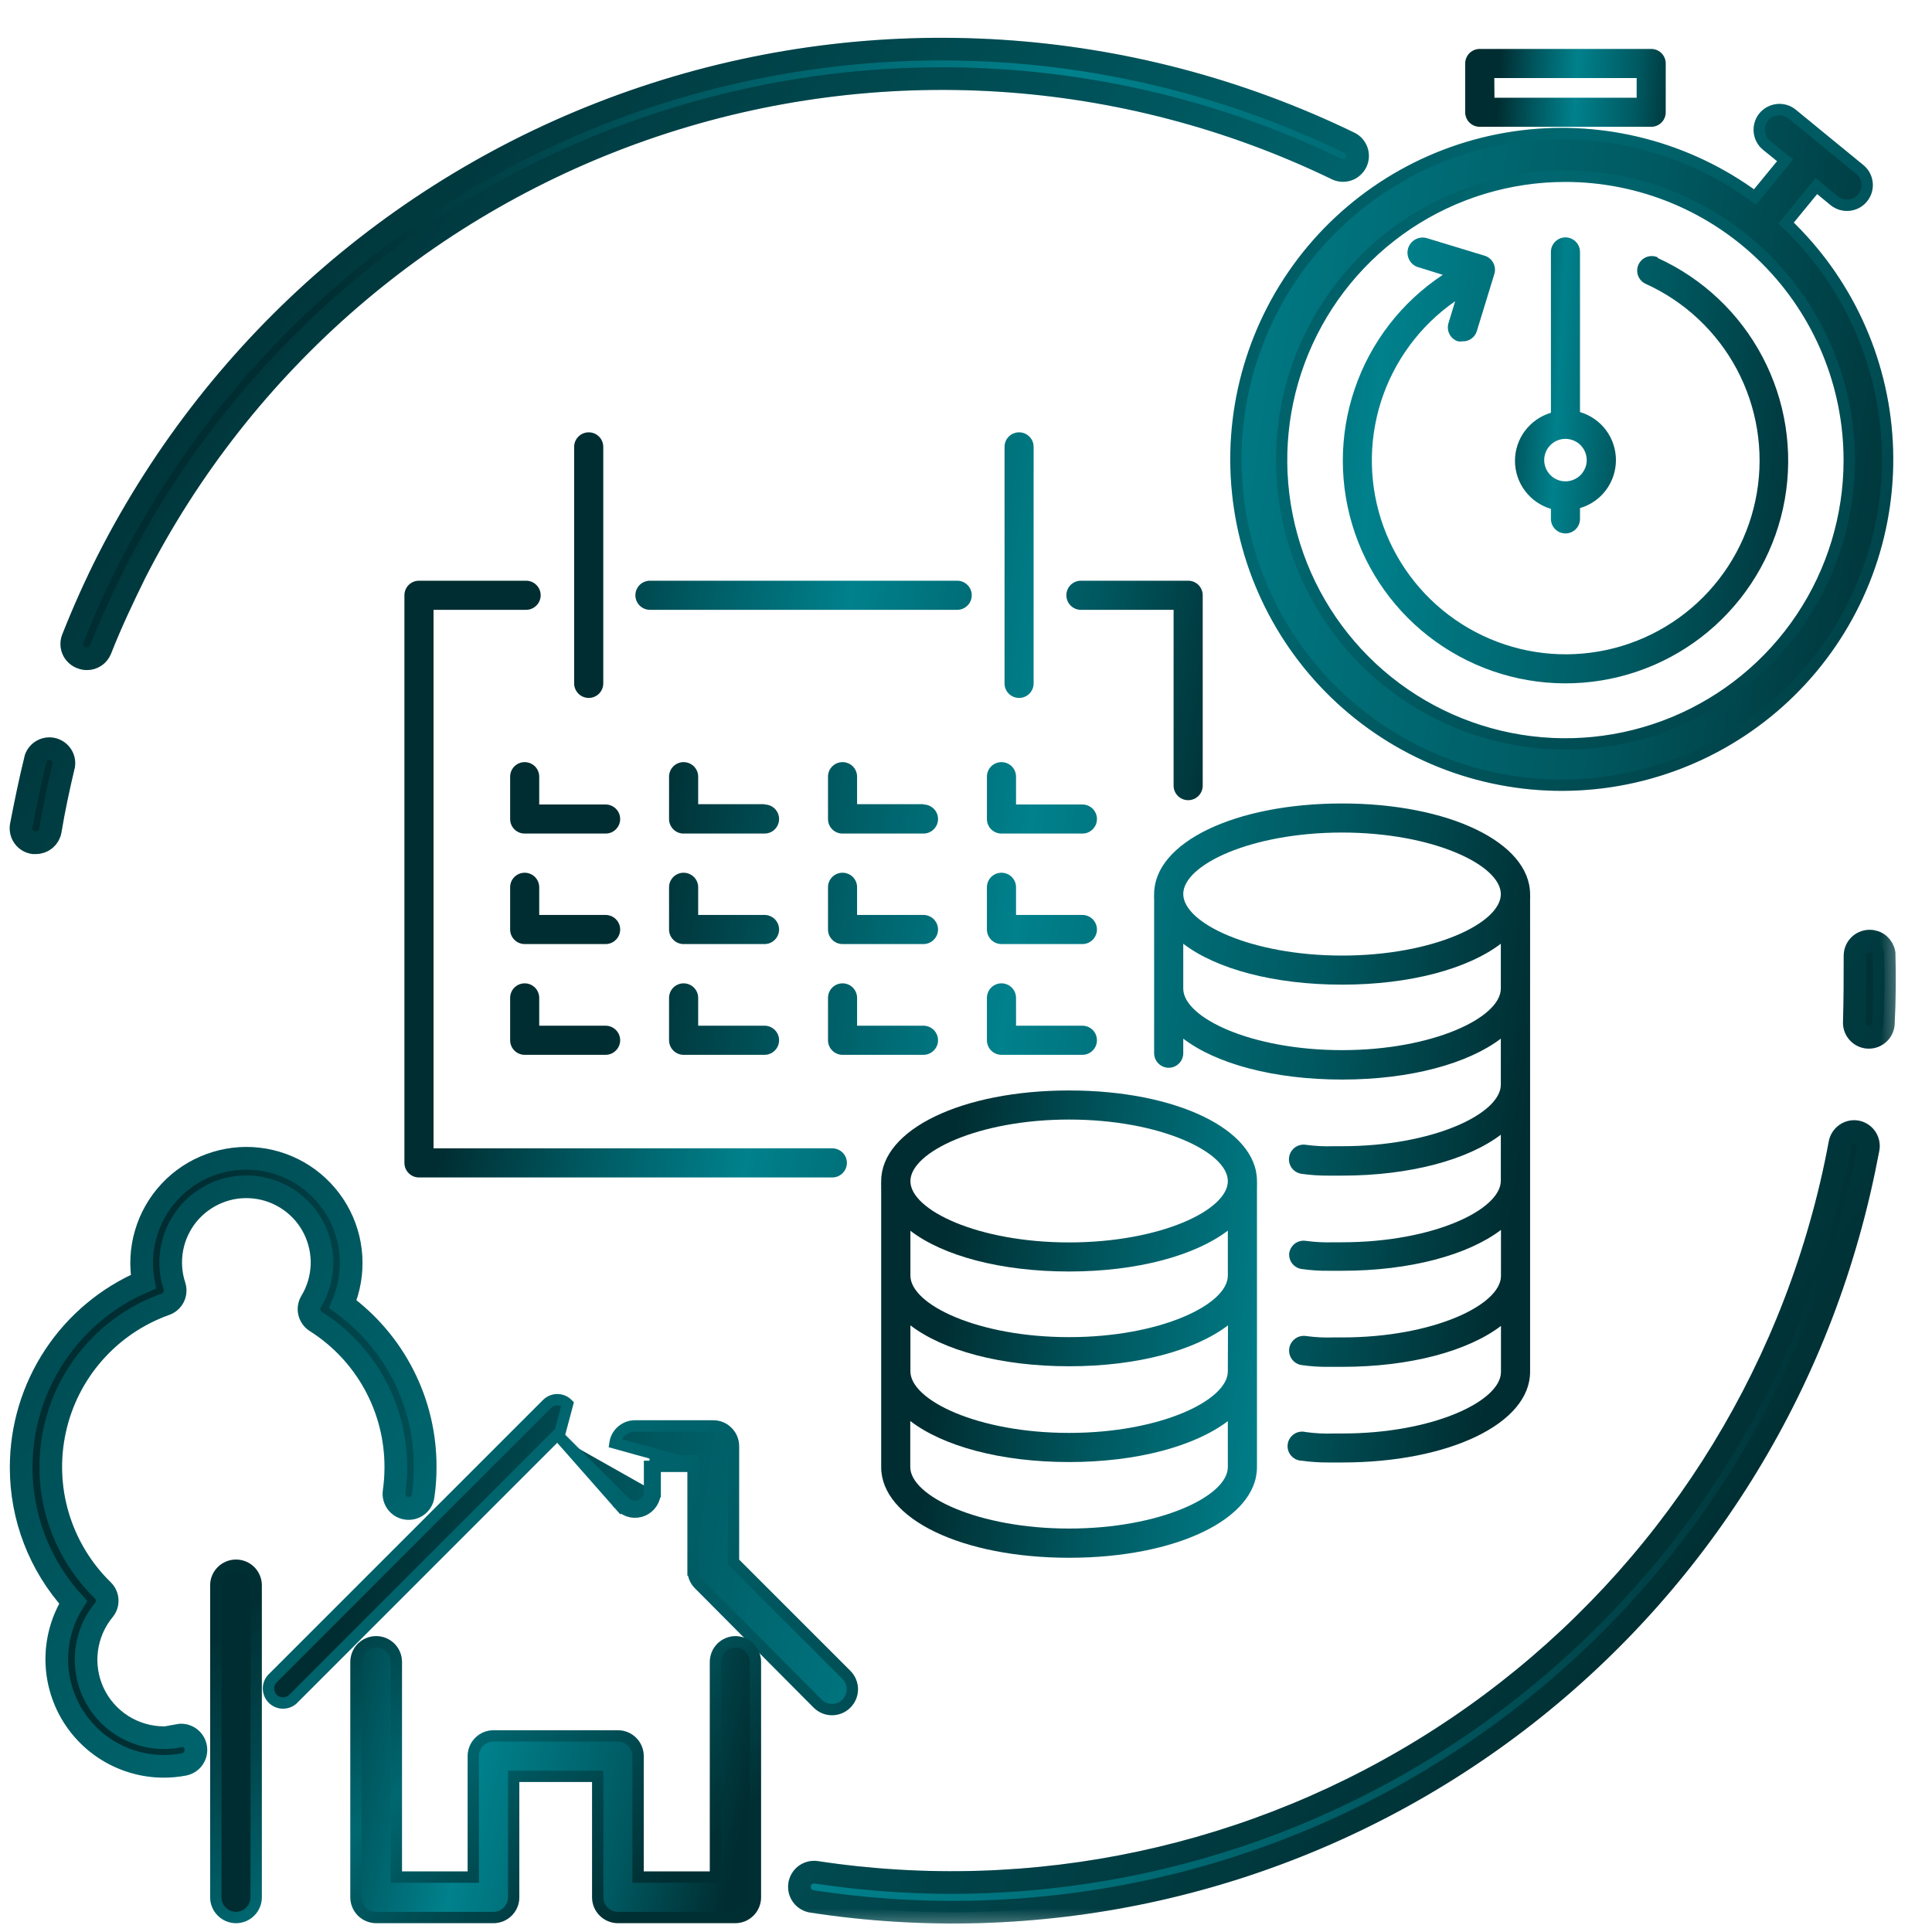 <svg width="40" height="40" viewBox="0 0 40 40" fill="none" xmlns="http://www.w3.org/2000/svg">
<path d="M10.892 12.023H8.674C8.594 12.023 8.518 12.055 8.461 12.111C8.405 12.168 8.373 12.244 8.373 12.324V24.076C8.373 24.156 8.405 24.233 8.461 24.289C8.518 24.346 8.594 24.378 8.674 24.378H17.232C17.312 24.378 17.389 24.346 17.445 24.289C17.502 24.233 17.534 24.156 17.534 24.076C17.534 23.996 17.502 23.92 17.445 23.863C17.389 23.807 17.312 23.775 17.232 23.775H8.976V12.626H10.892C10.972 12.626 11.049 12.594 11.105 12.537C11.162 12.481 11.194 12.404 11.194 12.324C11.194 12.244 11.162 12.168 11.105 12.111C11.049 12.055 10.972 12.023 10.892 12.023ZM24.6 16.567C24.68 16.567 24.756 16.535 24.813 16.479C24.869 16.422 24.901 16.346 24.901 16.266V12.324C24.901 12.244 24.869 12.168 24.813 12.111C24.756 12.055 24.68 12.023 24.6 12.023H22.379C22.299 12.023 22.222 12.055 22.166 12.111C22.109 12.168 22.078 12.244 22.078 12.324C22.078 12.404 22.109 12.481 22.166 12.537C22.222 12.594 22.299 12.626 22.379 12.626H24.298V16.266C24.298 16.346 24.33 16.422 24.387 16.479C24.443 16.535 24.52 16.567 24.6 16.567ZM13.155 12.324C13.155 12.404 13.187 12.481 13.243 12.537C13.3 12.594 13.377 12.626 13.457 12.626H19.818C19.898 12.626 19.974 12.594 20.031 12.537C20.087 12.481 20.119 12.404 20.119 12.324C20.119 12.244 20.087 12.168 20.031 12.111C19.974 12.055 19.898 12.023 19.818 12.023H13.457C13.377 12.023 13.3 12.055 13.243 12.111C13.187 12.168 13.155 12.244 13.155 12.324Z" fill="url(#paint0_linear_1320_8475)"/>
<path d="M11.164 16.08C11.164 16 11.132 15.924 11.076 15.867C11.019 15.811 10.943 15.779 10.863 15.779C10.783 15.779 10.706 15.811 10.65 15.867C10.593 15.924 10.562 16 10.562 16.08V16.957C10.562 17.037 10.593 17.114 10.65 17.17C10.706 17.227 10.783 17.258 10.863 17.258H12.538C12.618 17.258 12.695 17.227 12.751 17.17C12.808 17.114 12.84 17.037 12.84 16.957C12.84 16.877 12.808 16.8 12.751 16.744C12.695 16.688 12.618 16.656 12.538 16.656H11.164V16.08ZM12.538 18.943H11.164V18.37C11.164 18.29 11.132 18.214 11.076 18.157C11.019 18.101 10.943 18.069 10.863 18.069C10.783 18.069 10.706 18.101 10.65 18.157C10.593 18.214 10.562 18.29 10.562 18.37V19.244C10.562 19.324 10.593 19.401 10.65 19.457C10.706 19.514 10.783 19.546 10.863 19.546H12.538C12.618 19.546 12.695 19.514 12.751 19.457C12.808 19.401 12.84 19.324 12.84 19.244C12.84 19.164 12.808 19.088 12.751 19.031C12.695 18.975 12.618 18.943 12.538 18.943ZM10.863 20.359C10.783 20.359 10.706 20.391 10.65 20.447C10.593 20.504 10.562 20.581 10.562 20.66V21.537C10.562 21.617 10.593 21.694 10.65 21.75C10.706 21.807 10.783 21.839 10.863 21.839H12.538C12.618 21.839 12.695 21.807 12.751 21.75C12.808 21.694 12.84 21.617 12.84 21.537C12.84 21.457 12.808 21.381 12.751 21.324C12.695 21.268 12.618 21.236 12.538 21.236H11.164V20.66C11.164 20.581 11.132 20.504 11.076 20.447C11.019 20.391 10.943 20.359 10.863 20.359ZM15.829 16.65H14.455V16.08C14.455 16 14.423 15.924 14.367 15.867C14.31 15.811 14.233 15.779 14.153 15.779C14.073 15.779 13.997 15.811 13.94 15.867C13.884 15.924 13.852 16 13.852 16.08V16.957C13.852 17.037 13.884 17.114 13.94 17.17C13.997 17.227 14.073 17.258 14.153 17.258H15.829C15.909 17.258 15.985 17.227 16.042 17.17C16.098 17.114 16.13 17.037 16.13 16.957C16.13 16.877 16.098 16.8 16.042 16.744C15.985 16.688 15.909 16.656 15.829 16.656V16.65ZM15.829 18.943H14.455V18.37C14.455 18.29 14.423 18.214 14.367 18.157C14.31 18.101 14.233 18.069 14.153 18.069C14.073 18.069 13.997 18.101 13.94 18.157C13.884 18.214 13.852 18.29 13.852 18.37V19.244C13.852 19.324 13.884 19.401 13.94 19.457C13.997 19.514 14.073 19.546 14.153 19.546H15.829C15.909 19.546 15.985 19.514 16.042 19.457C16.098 19.401 16.13 19.324 16.13 19.244C16.13 19.164 16.098 19.088 16.042 19.031C15.985 18.975 15.909 18.943 15.829 18.943ZM14.153 20.359C14.073 20.359 13.997 20.391 13.94 20.447C13.884 20.504 13.852 20.581 13.852 20.66V21.537C13.852 21.617 13.884 21.694 13.94 21.75C13.997 21.807 14.073 21.839 14.153 21.839H15.829C15.909 21.839 15.985 21.807 16.042 21.75C16.098 21.694 16.13 21.617 16.13 21.537C16.13 21.457 16.098 21.381 16.042 21.324C15.985 21.268 15.909 21.236 15.829 21.236H14.455V20.66C14.455 20.581 14.423 20.504 14.367 20.447C14.31 20.391 14.233 20.359 14.153 20.359ZM19.119 16.65H17.745V16.08C17.745 16 17.713 15.924 17.657 15.867C17.601 15.811 17.524 15.779 17.444 15.779C17.364 15.779 17.287 15.811 17.231 15.867C17.174 15.924 17.143 16 17.143 16.08V16.957C17.143 17.037 17.174 17.114 17.231 17.17C17.287 17.227 17.364 17.258 17.444 17.258H19.119C19.199 17.258 19.276 17.227 19.332 17.17C19.389 17.114 19.421 17.037 19.421 16.957C19.421 16.877 19.389 16.8 19.332 16.744C19.276 16.688 19.199 16.656 19.119 16.656V16.65ZM17.444 18.069C17.364 18.069 17.287 18.101 17.231 18.157C17.174 18.214 17.143 18.29 17.143 18.37V19.244C17.143 19.324 17.174 19.401 17.231 19.457C17.287 19.514 17.364 19.546 17.444 19.546H19.119C19.199 19.546 19.276 19.514 19.332 19.457C19.389 19.401 19.421 19.324 19.421 19.244C19.421 19.164 19.389 19.088 19.332 19.031C19.276 18.975 19.199 18.943 19.119 18.943H17.745V18.37C17.745 18.29 17.713 18.214 17.657 18.157C17.601 18.101 17.524 18.069 17.444 18.069ZM19.421 21.537C19.421 21.457 19.389 21.381 19.332 21.324C19.276 21.268 19.199 21.236 19.119 21.236H17.745V20.66C17.745 20.581 17.713 20.504 17.657 20.447C17.601 20.391 17.524 20.359 17.444 20.359C17.364 20.359 17.287 20.391 17.231 20.447C17.174 20.504 17.143 20.581 17.143 20.66V21.537C17.143 21.617 17.174 21.694 17.231 21.75C17.287 21.807 17.364 21.839 17.444 21.839H19.119C19.199 21.839 19.276 21.807 19.332 21.75C19.389 21.694 19.421 21.617 19.421 21.537ZM21.036 16.08C21.036 16 21.004 15.924 20.948 15.867C20.891 15.811 20.814 15.779 20.735 15.779C20.654 15.779 20.578 15.811 20.521 15.867C20.465 15.924 20.433 16 20.433 16.08V16.957C20.433 17.037 20.465 17.114 20.521 17.17C20.578 17.227 20.654 17.258 20.735 17.258H22.41C22.49 17.258 22.566 17.227 22.623 17.17C22.679 17.114 22.711 17.037 22.711 16.957C22.711 16.877 22.679 16.8 22.623 16.744C22.566 16.688 22.49 16.656 22.41 16.656H21.036V16.08ZM22.41 18.943H21.036V18.37C21.036 18.29 21.004 18.214 20.948 18.157C20.891 18.101 20.814 18.069 20.735 18.069C20.654 18.069 20.578 18.101 20.521 18.157C20.465 18.214 20.433 18.29 20.433 18.37V19.244C20.433 19.324 20.465 19.401 20.521 19.457C20.578 19.514 20.654 19.546 20.735 19.546H22.41C22.49 19.546 22.566 19.514 22.623 19.457C22.679 19.401 22.711 19.324 22.711 19.244C22.711 19.164 22.679 19.088 22.623 19.031C22.566 18.975 22.49 18.943 22.41 18.943ZM20.735 20.359C20.654 20.359 20.578 20.391 20.521 20.447C20.465 20.504 20.433 20.581 20.433 20.66V21.537C20.433 21.617 20.465 21.694 20.521 21.75C20.578 21.807 20.654 21.839 20.735 21.839H22.41C22.49 21.839 22.566 21.807 22.623 21.75C22.679 21.694 22.711 21.617 22.711 21.537C22.711 21.457 22.679 21.381 22.623 21.324C22.566 21.268 22.49 21.236 22.41 21.236H21.036V20.66C21.036 20.581 21.004 20.504 20.948 20.447C20.891 20.391 20.814 20.359 20.735 20.359ZM12.49 14.149V9.252C12.49 9.172 12.458 9.095 12.402 9.039C12.345 8.982 12.269 8.951 12.189 8.951C12.109 8.951 12.032 8.982 11.976 9.039C11.919 9.095 11.887 9.172 11.887 9.252V14.149C11.887 14.229 11.919 14.305 11.976 14.362C12.032 14.418 12.109 14.45 12.189 14.45C12.269 14.45 12.345 14.418 12.402 14.362C12.458 14.305 12.49 14.229 12.49 14.149ZM21.099 8.951C21.019 8.951 20.942 8.982 20.886 9.039C20.829 9.095 20.798 9.172 20.798 9.252V14.149C20.798 14.229 20.829 14.305 20.886 14.362C20.942 14.418 21.019 14.45 21.099 14.45C21.179 14.45 21.256 14.418 21.312 14.362C21.369 14.305 21.4 14.229 21.4 14.149V9.252C21.4 9.172 21.369 9.095 21.312 9.039C21.256 8.982 21.179 8.951 21.099 8.951ZM27.786 16.635C25.568 16.635 23.895 17.442 23.895 18.512C23.893 18.548 23.893 18.584 23.895 18.62C23.894 18.638 23.894 18.657 23.895 18.675V21.805C23.895 21.885 23.927 21.962 23.984 22.018C24.04 22.075 24.117 22.107 24.197 22.107C24.277 22.107 24.353 22.075 24.41 22.018C24.466 21.962 24.498 21.885 24.498 21.805V21.504C25.176 22.022 26.366 22.351 27.786 22.351C29.205 22.351 30.395 22.019 31.073 21.504V22.456C31.073 23.059 29.669 23.731 27.786 23.731H27.614C27.419 23.738 27.223 23.728 27.029 23.701C26.949 23.69 26.869 23.712 26.805 23.761C26.741 23.811 26.699 23.883 26.689 23.963C26.678 24.043 26.7 24.124 26.749 24.188C26.799 24.251 26.871 24.293 26.951 24.303C27.134 24.329 27.318 24.341 27.502 24.34H27.786C29.202 24.34 30.395 24.008 31.073 23.493V24.445C31.073 25.048 29.669 25.72 27.786 25.72H27.614C27.419 25.727 27.223 25.716 27.029 25.69C26.95 25.679 26.87 25.701 26.807 25.749C26.744 25.798 26.702 25.87 26.692 25.949C26.685 26.026 26.708 26.104 26.757 26.164C26.806 26.225 26.877 26.264 26.954 26.274C27.137 26.3 27.321 26.312 27.505 26.31H27.789C29.205 26.31 30.398 25.979 31.076 25.464V26.416C31.076 27.018 29.672 27.69 27.789 27.69H27.617C27.422 27.697 27.226 27.687 27.032 27.66C26.993 27.655 26.953 27.658 26.914 27.668C26.875 27.679 26.839 27.697 26.808 27.721C26.744 27.77 26.702 27.843 26.692 27.922C26.681 28.002 26.703 28.083 26.752 28.147C26.802 28.211 26.874 28.253 26.954 28.263C27.137 28.289 27.321 28.301 27.505 28.299H27.789C29.205 28.299 30.398 27.968 31.076 27.452V28.405C31.076 29.007 29.672 29.679 27.789 29.679H27.617C27.422 29.686 27.226 29.676 27.032 29.649C26.991 29.639 26.948 29.637 26.906 29.645C26.865 29.652 26.825 29.668 26.79 29.692C26.755 29.716 26.725 29.747 26.703 29.783C26.68 29.82 26.666 29.86 26.66 29.902C26.655 29.944 26.658 29.987 26.67 30.028C26.683 30.068 26.703 30.106 26.731 30.138C26.759 30.17 26.793 30.196 26.831 30.214C26.87 30.232 26.912 30.242 26.954 30.243C27.137 30.268 27.321 30.28 27.505 30.279H27.789C30.006 30.279 31.679 29.471 31.679 28.402V18.675C31.68 18.657 31.68 18.638 31.679 18.62C31.681 18.584 31.681 18.548 31.679 18.512C31.673 17.442 30 16.635 27.786 16.635ZM27.786 17.237C29.666 17.237 31.073 17.909 31.073 18.512C31.073 19.115 29.666 19.784 27.786 19.784C25.905 19.784 24.498 19.112 24.498 18.509C24.498 17.906 25.902 17.237 27.786 17.237ZM27.786 21.742C25.905 21.742 24.498 21.07 24.498 20.468V19.539C25.176 20.058 26.366 20.386 27.786 20.386C29.205 20.386 30.395 20.055 31.073 19.539V20.468C31.07 21.07 29.666 21.742 27.786 21.742Z" fill="url(#paint1_linear_1320_8475)"/>
<path d="M22.134 22.577C19.916 22.577 18.244 23.384 18.244 24.454C18.242 24.49 18.242 24.526 18.244 24.562C18.242 24.581 18.242 24.599 18.244 24.617V30.375C18.244 31.445 19.916 32.252 22.134 32.252C24.352 32.252 26.024 31.448 26.024 30.375V24.614C26.026 24.596 26.026 24.578 26.024 24.559C26.026 24.523 26.026 24.487 26.024 24.451C26.024 23.384 24.352 22.577 22.134 22.577ZM25.421 28.392C25.421 28.995 24.017 29.667 22.134 29.667C20.25 29.667 18.849 28.992 18.849 28.392V27.44C19.527 27.959 20.718 28.287 22.137 28.287C23.556 28.287 24.746 27.956 25.424 27.44L25.421 28.392ZM25.421 26.41C25.421 27.012 24.017 27.684 22.134 27.684C20.25 27.684 18.849 27.012 18.849 26.41V25.482C19.524 26 20.718 26.325 22.134 26.325C23.55 26.325 24.743 25.994 25.421 25.479V26.41ZM22.134 23.179C24.014 23.179 25.421 23.851 25.421 24.454C25.421 25.057 24.017 25.723 22.134 25.723C20.25 25.723 18.849 25.054 18.849 24.454C18.849 23.854 20.253 23.179 22.134 23.179ZM22.134 31.647C20.253 31.647 18.846 30.975 18.846 30.372V29.42C19.524 29.941 20.718 30.27 22.134 30.27C23.55 30.27 24.743 29.938 25.421 29.423V30.375C25.421 30.975 24.017 31.647 22.134 31.647ZM34.323 5.329C34.287 5.312 34.248 5.303 34.208 5.302C34.169 5.3 34.129 5.307 34.092 5.32C34.055 5.334 34.021 5.355 33.992 5.382C33.963 5.409 33.94 5.442 33.923 5.478C33.907 5.514 33.898 5.553 33.896 5.592C33.895 5.632 33.901 5.671 33.915 5.708C33.929 5.745 33.95 5.779 33.977 5.808C34.004 5.837 34.037 5.861 34.073 5.877C34.88 6.243 35.543 6.865 35.96 7.647C36.376 8.43 36.522 9.328 36.374 10.202C36.227 11.075 35.794 11.876 35.144 12.478C34.493 13.08 33.662 13.45 32.78 13.53C31.897 13.611 31.013 13.396 30.265 12.921C29.517 12.446 28.947 11.737 28.644 10.904C28.341 10.072 28.323 9.162 28.591 8.317C28.86 7.473 29.4 6.741 30.128 6.236L29.989 6.691C29.966 6.767 29.974 6.849 30.011 6.92C30.048 6.991 30.112 7.044 30.188 7.067C30.217 7.071 30.247 7.071 30.276 7.067C30.343 7.07 30.409 7.051 30.463 7.012C30.518 6.973 30.558 6.917 30.577 6.853L30.939 5.672C30.962 5.596 30.954 5.513 30.917 5.443C30.88 5.372 30.816 5.319 30.74 5.295L29.544 4.931C29.504 4.919 29.462 4.915 29.422 4.92C29.381 4.924 29.341 4.936 29.305 4.956C29.268 4.976 29.236 5.003 29.21 5.035C29.184 5.067 29.165 5.104 29.153 5.143C29.142 5.183 29.138 5.224 29.142 5.265C29.147 5.306 29.159 5.346 29.179 5.382C29.198 5.419 29.225 5.451 29.257 5.477C29.289 5.502 29.326 5.522 29.366 5.533L29.872 5.69C29.019 6.253 28.377 7.084 28.048 8.052C27.718 9.019 27.72 10.069 28.052 11.036C28.384 12.003 29.028 12.832 29.883 13.392C30.737 13.953 31.754 14.214 32.773 14.134C33.792 14.054 34.756 13.637 35.512 12.95C36.269 12.262 36.776 11.343 36.953 10.336C37.13 9.33 36.967 8.292 36.49 7.388C36.014 6.484 35.25 5.764 34.32 5.341L34.323 5.329Z" fill="url(#paint2_linear_1320_8475)"/>
<path d="M32.11 10.52V10.743C32.11 10.823 32.142 10.9 32.198 10.956C32.255 11.013 32.331 11.044 32.411 11.044C32.491 11.044 32.568 11.013 32.624 10.956C32.681 10.9 32.712 10.823 32.712 10.743V10.52C32.927 10.457 33.116 10.326 33.25 10.147C33.384 9.967 33.456 9.75 33.456 9.526C33.456 9.302 33.384 9.084 33.25 8.905C33.116 8.726 32.927 8.595 32.712 8.531V5.217C32.712 5.137 32.681 5.06 32.624 5.004C32.568 4.947 32.491 4.915 32.411 4.915C32.331 4.915 32.255 4.947 32.198 5.004C32.142 5.06 32.11 5.137 32.11 5.217V8.546C31.895 8.61 31.707 8.741 31.573 8.92C31.438 9.099 31.366 9.317 31.366 9.541C31.366 9.765 31.438 9.983 31.573 10.162C31.707 10.341 31.895 10.472 32.11 10.535V10.52ZM32.411 9.086C32.498 9.086 32.583 9.112 32.656 9.16C32.728 9.208 32.784 9.277 32.818 9.357C32.851 9.438 32.86 9.526 32.843 9.612C32.826 9.697 32.784 9.775 32.722 9.837C32.661 9.898 32.582 9.94 32.497 9.957C32.412 9.974 32.323 9.966 32.243 9.932C32.162 9.899 32.094 9.843 32.045 9.77C31.997 9.698 31.971 9.613 31.971 9.526C31.971 9.409 32.017 9.297 32.1 9.215C32.182 9.132 32.294 9.086 32.411 9.086ZM30.636 2.625H34.186C34.266 2.625 34.343 2.594 34.399 2.537C34.456 2.481 34.487 2.404 34.487 2.324V1.315C34.487 1.235 34.456 1.158 34.399 1.101C34.343 1.045 34.266 1.013 34.186 1.013H30.636C30.556 1.013 30.48 1.045 30.423 1.101C30.367 1.158 30.335 1.235 30.335 1.315V2.324C30.335 2.404 30.367 2.481 30.423 2.537C30.48 2.594 30.556 2.625 30.636 2.625ZM30.938 1.616H33.885V2.023H30.941L30.938 1.616Z" fill="url(#paint3_linear_1320_8475)"/>
<path d="M14.349 32.505C14.349 32.559 14.36 32.614 14.38 32.665C14.401 32.716 14.432 32.762 14.47 32.801L14.471 32.801L16.926 35.269C16.926 35.269 16.926 35.269 16.926 35.269C17.004 35.348 17.11 35.394 17.222 35.395C17.333 35.396 17.441 35.353 17.52 35.275C17.6 35.197 17.646 35.09 17.647 34.979C17.648 34.867 17.605 34.76 17.527 34.68L17.526 34.679L15.186 32.339V29.941C15.186 29.83 15.142 29.723 15.063 29.645C14.985 29.566 14.878 29.522 14.767 29.522H13.146C13.035 29.522 12.929 29.566 12.851 29.645C12.787 29.708 12.746 29.79 12.733 29.878L14.466 30.359H14.349M14.349 32.505C14.349 32.504 14.349 32.504 14.349 32.504L14.466 32.505H14.349V32.505ZM14.349 32.505V30.359M14.349 30.359V30.242H13.565V30.359M14.349 30.359H13.565M13.565 30.359H13.448V30.887M13.565 30.359V30.886M13.565 30.886C13.565 30.886 13.565 30.886 13.565 30.886L13.448 30.887M13.565 30.886V30.887H13.448M13.565 30.886C13.565 30.969 13.541 31.05 13.495 31.12C13.449 31.189 13.383 31.243 13.307 31.275C13.23 31.307 13.145 31.315 13.064 31.299C12.983 31.282 12.908 31.242 12.85 31.183L12.85 31.183L12.932 31.101L12.849 31.183L11.62 29.788M13.448 30.887C13.448 30.947 13.43 31.005 13.397 31.055C13.364 31.105 13.317 31.144 13.262 31.167C13.207 31.19 13.146 31.196 13.087 31.184C13.028 31.172 12.974 31.143 12.932 31.101L11.62 29.788M11.62 29.788L11.537 29.871M11.62 29.788L11.537 29.706L11.454 29.788M11.537 29.871L11.751 29.067C11.695 29.011 11.618 28.979 11.539 28.979C11.459 28.979 11.383 29.011 11.326 29.067L5.631 34.762C5.582 34.819 5.556 34.894 5.559 34.969C5.562 35.045 5.593 35.117 5.647 35.171C5.701 35.225 5.772 35.256 5.848 35.259C5.924 35.262 5.998 35.236 6.056 35.187L11.454 29.788M11.537 29.871L11.454 29.788M11.537 29.871L11.454 29.788M36.979 4.618L37.606 3.853L37.974 4.156L37.974 4.156C38.06 4.226 38.17 4.259 38.281 4.248C38.392 4.237 38.493 4.183 38.563 4.097C38.634 4.011 38.667 3.901 38.656 3.79C38.645 3.68 38.591 3.578 38.505 3.508L38.505 3.508L37.812 2.941L37.812 2.941L37.107 2.363L37.107 2.363C37.021 2.292 36.91 2.259 36.8 2.27C36.69 2.281 36.588 2.335 36.517 2.421C36.447 2.507 36.414 2.618 36.425 2.728C36.436 2.839 36.49 2.94 36.576 3.011L36.577 3.011L36.958 3.32L36.335 4.079C34.949 3.058 33.223 2.605 31.511 2.815C29.762 3.03 28.166 3.922 27.065 5.298C25.965 6.675 25.446 8.428 25.622 10.181C25.797 11.935 26.651 13.551 28.002 14.682C29.353 15.814 31.094 16.372 32.851 16.237C34.608 16.102 36.243 15.285 37.406 13.96C38.568 12.635 39.166 10.908 39.071 9.148C38.978 7.425 38.228 5.804 36.979 4.618ZM38.287 9.525C38.287 10.688 37.942 11.824 37.297 12.79C36.651 13.757 35.733 14.51 34.659 14.955C33.585 15.399 32.404 15.516 31.264 15.289C30.124 15.062 29.077 14.503 28.255 13.681C27.433 12.859 26.873 11.812 26.647 10.672C26.42 9.532 26.536 8.35 26.981 7.277C27.426 6.203 28.179 5.285 29.145 4.639C30.112 3.993 31.248 3.649 32.41 3.649C33.968 3.65 35.462 4.27 36.564 5.372C37.666 6.474 38.285 7.967 38.287 9.525Z" fill="url(#paint4_linear_1320_8475)"/>
<path d="M14.349 32.505C14.349 32.559 14.36 32.614 14.38 32.665C14.401 32.716 14.432 32.762 14.47 32.801L14.471 32.801L16.926 35.269C16.926 35.269 16.926 35.269 16.926 35.269C17.004 35.348 17.11 35.394 17.222 35.395C17.333 35.396 17.441 35.353 17.52 35.275C17.6 35.197 17.646 35.09 17.647 34.979C17.648 34.867 17.605 34.76 17.527 34.68L17.526 34.679L15.186 32.339V29.941C15.186 29.83 15.142 29.723 15.063 29.645C14.985 29.566 14.878 29.522 14.767 29.522H13.146C13.035 29.522 12.929 29.566 12.851 29.645C12.787 29.708 12.746 29.79 12.733 29.878L14.466 30.359H14.349M14.349 32.505C14.349 32.504 14.349 32.504 14.349 32.504L14.466 32.505H14.349V32.505ZM14.349 32.505V30.359M14.349 30.359V30.242H13.565V30.359M14.349 30.359H13.565M13.565 30.359H13.448V30.887M13.565 30.359V30.886M13.565 30.886C13.565 30.886 13.565 30.886 13.565 30.886L13.448 30.887M13.565 30.886V30.887H13.448M13.565 30.886C13.565 30.969 13.541 31.05 13.495 31.12C13.449 31.189 13.383 31.243 13.307 31.275C13.23 31.307 13.145 31.315 13.064 31.299C12.983 31.282 12.908 31.242 12.85 31.183L12.85 31.183L12.932 31.101L12.849 31.183L11.62 29.788M13.448 30.887C13.448 30.947 13.43 31.005 13.397 31.055C13.364 31.105 13.317 31.144 13.262 31.167C13.207 31.19 13.146 31.196 13.087 31.184C13.028 31.172 12.974 31.143 12.932 31.101L11.62 29.788M11.62 29.788L11.537 29.871M11.62 29.788L11.537 29.706L11.454 29.788M11.537 29.871L11.751 29.067C11.695 29.011 11.618 28.979 11.539 28.979C11.459 28.979 11.383 29.011 11.326 29.067L5.631 34.762C5.582 34.819 5.556 34.894 5.559 34.969C5.562 35.045 5.593 35.117 5.647 35.171C5.701 35.225 5.772 35.256 5.848 35.259C5.924 35.262 5.998 35.236 6.056 35.187L11.454 29.788M11.537 29.871L11.454 29.788M11.537 29.871L11.454 29.788M36.979 4.618L37.606 3.853L37.974 4.156L37.974 4.156C38.06 4.226 38.17 4.259 38.281 4.248C38.392 4.237 38.493 4.183 38.563 4.097C38.634 4.011 38.667 3.901 38.656 3.79C38.645 3.68 38.591 3.578 38.505 3.508L38.505 3.508L37.812 2.941L37.812 2.941L37.107 2.363L37.107 2.363C37.021 2.292 36.91 2.259 36.8 2.27C36.69 2.281 36.588 2.335 36.517 2.421C36.447 2.507 36.414 2.618 36.425 2.728C36.436 2.839 36.49 2.94 36.576 3.011L36.577 3.011L36.958 3.32L36.335 4.079C34.949 3.058 33.223 2.605 31.511 2.815C29.762 3.03 28.166 3.922 27.065 5.298C25.965 6.675 25.446 8.428 25.622 10.181C25.797 11.935 26.651 13.551 28.002 14.682C29.353 15.814 31.094 16.372 32.851 16.237C34.608 16.102 36.243 15.285 37.406 13.96C38.568 12.635 39.166 10.908 39.071 9.148C38.978 7.425 38.228 5.804 36.979 4.618ZM38.287 9.525C38.287 10.688 37.942 11.824 37.297 12.79C36.651 13.757 35.733 14.51 34.659 14.955C33.585 15.399 32.404 15.516 31.264 15.289C30.124 15.062 29.077 14.503 28.255 13.681C27.433 12.859 26.873 11.812 26.647 10.672C26.42 9.532 26.536 8.35 26.981 7.277C27.426 6.203 28.179 5.285 29.145 4.639C30.112 3.993 31.248 3.649 32.41 3.649C33.968 3.65 35.462 4.27 36.564 5.372C37.666 6.474 38.285 7.967 38.287 9.525Z" stroke="url(#paint5_linear_1320_8475)" stroke-width="0.234"/>
<path d="M14.349 32.505C14.349 32.559 14.36 32.614 14.38 32.665C14.401 32.716 14.432 32.762 14.47 32.801L14.471 32.801L16.926 35.269C16.926 35.269 16.926 35.269 16.926 35.269C17.004 35.348 17.11 35.394 17.222 35.395C17.333 35.396 17.441 35.353 17.52 35.275C17.6 35.197 17.646 35.09 17.647 34.979C17.648 34.867 17.605 34.76 17.527 34.68L17.526 34.679L15.186 32.339V29.941C15.186 29.83 15.142 29.723 15.063 29.645C14.985 29.566 14.878 29.522 14.767 29.522H13.146C13.035 29.522 12.929 29.566 12.851 29.645C12.787 29.708 12.746 29.79 12.733 29.878L14.466 30.359H14.349M14.349 32.505C14.349 32.504 14.349 32.504 14.349 32.504L14.466 32.505H14.349V32.505ZM14.349 32.505V30.359M14.349 30.359V30.242H13.565V30.359M14.349 30.359H13.565M13.565 30.359H13.448V30.887M13.565 30.359V30.886M13.565 30.886C13.565 30.886 13.565 30.886 13.565 30.886L13.448 30.887M13.565 30.886V30.887H13.448M13.565 30.886C13.565 30.969 13.541 31.05 13.495 31.12C13.449 31.189 13.383 31.243 13.307 31.275C13.23 31.307 13.145 31.315 13.064 31.299C12.983 31.282 12.908 31.242 12.85 31.183L12.85 31.183L12.932 31.101L12.849 31.183L11.62 29.788M13.448 30.887C13.448 30.947 13.43 31.005 13.397 31.055C13.364 31.105 13.317 31.144 13.262 31.167C13.207 31.19 13.146 31.196 13.087 31.184C13.028 31.172 12.974 31.143 12.932 31.101L11.62 29.788M11.62 29.788L11.537 29.871M11.62 29.788L11.537 29.706L11.454 29.788M11.537 29.871L11.751 29.067C11.695 29.011 11.618 28.979 11.539 28.979C11.459 28.979 11.383 29.011 11.326 29.067L5.631 34.762C5.582 34.819 5.556 34.894 5.559 34.969C5.562 35.045 5.593 35.117 5.647 35.171C5.701 35.225 5.772 35.256 5.848 35.259C5.924 35.262 5.998 35.236 6.056 35.187L11.454 29.788M11.537 29.871L11.454 29.788M11.537 29.871L11.454 29.788M36.979 4.618L37.606 3.853L37.974 4.156L37.974 4.156C38.06 4.226 38.17 4.259 38.281 4.248C38.392 4.237 38.493 4.183 38.563 4.097C38.634 4.011 38.667 3.901 38.656 3.79C38.645 3.68 38.591 3.578 38.505 3.508L38.505 3.508L37.812 2.941L37.812 2.941L37.107 2.363L37.107 2.363C37.021 2.292 36.91 2.259 36.8 2.27C36.69 2.281 36.588 2.335 36.517 2.421C36.447 2.507 36.414 2.618 36.425 2.728C36.436 2.839 36.49 2.94 36.576 3.011L36.577 3.011L36.958 3.32L36.335 4.079C34.949 3.058 33.223 2.605 31.511 2.815C29.762 3.03 28.166 3.922 27.065 5.298C25.965 6.675 25.446 8.428 25.622 10.181C25.797 11.935 26.651 13.551 28.002 14.682C29.353 15.814 31.094 16.372 32.851 16.237C34.608 16.102 36.243 15.285 37.406 13.96C38.568 12.635 39.166 10.908 39.071 9.148C38.978 7.425 38.228 5.804 36.979 4.618ZM38.287 9.525C38.287 10.688 37.942 11.824 37.297 12.79C36.651 13.757 35.733 14.51 34.659 14.955C33.585 15.399 32.404 15.516 31.264 15.289C30.124 15.062 29.077 14.503 28.255 13.681C27.433 12.859 26.873 11.812 26.647 10.672C26.42 9.532 26.536 8.35 26.981 7.277C27.426 6.203 28.179 5.285 29.145 4.639C30.112 3.993 31.248 3.649 32.41 3.649C33.968 3.65 35.462 4.27 36.564 5.372C37.666 6.474 38.285 7.967 38.287 9.525Z" stroke="black" stroke-opacity="0.2" stroke-width="0.234"/>
<path d="M15.235 33.991L15.235 33.991H15.231C15.12 33.991 15.014 34.035 14.935 34.113C14.857 34.191 14.813 34.298 14.813 34.409V38.863H13.211V36.358C13.211 36.248 13.167 36.141 13.089 36.063C13.011 35.984 12.904 35.94 12.793 35.94H10.217C10.106 35.94 10 35.984 9.921 36.063C9.843 36.141 9.799 36.248 9.799 36.358V38.863H8.206V34.409C8.206 34.298 8.162 34.191 8.084 34.113C8.005 34.035 7.899 33.991 7.788 33.991C7.677 33.991 7.571 34.035 7.492 34.113C7.414 34.191 7.37 34.298 7.37 34.409V39.281C7.37 39.392 7.414 39.499 7.492 39.577C7.571 39.656 7.677 39.7 7.788 39.7H10.217C10.328 39.7 10.434 39.656 10.513 39.577C10.591 39.499 10.635 39.392 10.635 39.281V36.777H12.375V39.281C12.375 39.392 12.419 39.499 12.498 39.577C12.576 39.656 12.682 39.7 12.793 39.7H15.222C15.333 39.7 15.439 39.656 15.518 39.577C15.596 39.499 15.64 39.392 15.64 39.281V34.409C15.64 34.409 15.64 34.409 15.64 34.409C15.64 34.3 15.598 34.196 15.522 34.117C15.446 34.039 15.343 33.994 15.235 33.991ZM4.886 32.406C4.775 32.406 4.669 32.45 4.591 32.528C4.512 32.606 4.468 32.713 4.468 32.824V39.281C4.468 39.392 4.512 39.499 4.591 39.577C4.669 39.656 4.775 39.7 4.886 39.7C4.997 39.7 5.104 39.656 5.182 39.577C5.26 39.499 5.304 39.392 5.304 39.281V32.824C5.304 32.713 5.26 32.606 5.182 32.528C5.104 32.45 4.997 32.406 4.886 32.406Z" fill="url(#paint6_linear_1320_8475)"/>
<path d="M15.235 33.991L15.235 33.991H15.231C15.12 33.991 15.014 34.035 14.935 34.113C14.857 34.191 14.813 34.298 14.813 34.409V38.863H13.211V36.358C13.211 36.248 13.167 36.141 13.089 36.063C13.011 35.984 12.904 35.94 12.793 35.94H10.217C10.106 35.94 10 35.984 9.921 36.063C9.843 36.141 9.799 36.248 9.799 36.358V38.863H8.206V34.409C8.206 34.298 8.162 34.191 8.084 34.113C8.005 34.035 7.899 33.991 7.788 33.991C7.677 33.991 7.571 34.035 7.492 34.113C7.414 34.191 7.37 34.298 7.37 34.409V39.281C7.37 39.392 7.414 39.499 7.492 39.577C7.571 39.656 7.677 39.7 7.788 39.7H10.217C10.328 39.7 10.434 39.656 10.513 39.577C10.591 39.499 10.635 39.392 10.635 39.281V36.777H12.375V39.281C12.375 39.392 12.419 39.499 12.498 39.577C12.576 39.656 12.682 39.7 12.793 39.7H15.222C15.333 39.7 15.439 39.656 15.518 39.577C15.596 39.499 15.64 39.392 15.64 39.281V34.409C15.64 34.409 15.64 34.409 15.64 34.409C15.64 34.3 15.598 34.196 15.522 34.117C15.446 34.039 15.343 33.994 15.235 33.991ZM4.886 32.406C4.775 32.406 4.669 32.45 4.591 32.528C4.512 32.606 4.468 32.713 4.468 32.824V39.281C4.468 39.392 4.512 39.499 4.591 39.577C4.669 39.656 4.775 39.7 4.886 39.7C4.997 39.7 5.104 39.656 5.182 39.577C5.26 39.499 5.304 39.392 5.304 39.281V32.824C5.304 32.713 5.26 32.606 5.182 32.528C5.104 32.45 4.997 32.406 4.886 32.406Z" stroke="url(#paint7_linear_1320_8475)" stroke-width="0.234"/>
<path d="M15.235 33.991L15.235 33.991H15.231C15.12 33.991 15.014 34.035 14.935 34.113C14.857 34.191 14.813 34.298 14.813 34.409V38.863H13.211V36.358C13.211 36.248 13.167 36.141 13.089 36.063C13.011 35.984 12.904 35.94 12.793 35.94H10.217C10.106 35.94 10 35.984 9.921 36.063C9.843 36.141 9.799 36.248 9.799 36.358V38.863H8.206V34.409C8.206 34.298 8.162 34.191 8.084 34.113C8.005 34.035 7.899 33.991 7.788 33.991C7.677 33.991 7.571 34.035 7.492 34.113C7.414 34.191 7.37 34.298 7.37 34.409V39.281C7.37 39.392 7.414 39.499 7.492 39.577C7.571 39.656 7.677 39.7 7.788 39.7H10.217C10.328 39.7 10.434 39.656 10.513 39.577C10.591 39.499 10.635 39.392 10.635 39.281V36.777H12.375V39.281C12.375 39.392 12.419 39.499 12.498 39.577C12.576 39.656 12.682 39.7 12.793 39.7H15.222C15.333 39.7 15.439 39.656 15.518 39.577C15.596 39.499 15.64 39.392 15.64 39.281V34.409C15.64 34.409 15.64 34.409 15.64 34.409C15.64 34.3 15.598 34.196 15.522 34.117C15.446 34.039 15.343 33.994 15.235 33.991ZM4.886 32.406C4.775 32.406 4.669 32.45 4.591 32.528C4.512 32.606 4.468 32.713 4.468 32.824V39.281C4.468 39.392 4.512 39.499 4.591 39.577C4.669 39.656 4.775 39.7 4.886 39.7C4.997 39.7 5.104 39.656 5.182 39.577C5.26 39.499 5.304 39.392 5.304 39.281V32.824C5.304 32.713 5.26 32.606 5.182 32.528C5.104 32.45 4.997 32.406 4.886 32.406Z" stroke="black" stroke-opacity="0.2" stroke-width="0.234"/>
<mask id="path-7-outside-1_1320_8475" maskUnits="userSpaceOnUse" x="-0.565" y="0.017" width="40" height="40" fill="black">
<rect fill="white" x="-0.565" y="0.017" width="40" height="40"/>
<path d="M3.696 35.947C3.597 35.966 3.496 35.976 3.395 35.977C3.088 35.976 2.789 35.889 2.53 35.725C2.272 35.561 2.065 35.327 1.935 35.05C1.805 34.773 1.756 34.464 1.794 34.161C1.832 33.857 1.955 33.57 2.15 33.334C2.198 33.276 2.223 33.202 2.219 33.127C2.215 33.051 2.183 32.98 2.129 32.927C1.695 32.504 1.376 31.976 1.201 31.395C1.027 30.814 1.004 30.198 1.134 29.606C1.263 29.013 1.541 28.463 1.942 28.008C2.343 27.552 2.853 27.207 3.425 27.003C3.499 26.977 3.56 26.923 3.595 26.853C3.63 26.782 3.636 26.701 3.612 26.626C3.53 26.377 3.512 26.111 3.56 25.852C3.607 25.594 3.72 25.352 3.885 25.148C4.051 24.945 4.266 24.786 4.509 24.687C4.752 24.587 5.017 24.551 5.278 24.581C5.539 24.611 5.788 24.706 6.003 24.857C6.218 25.008 6.391 25.211 6.507 25.447C6.622 25.683 6.677 25.944 6.666 26.206C6.654 26.469 6.577 26.724 6.441 26.949C6.4 27.016 6.388 27.097 6.406 27.173C6.424 27.25 6.471 27.316 6.537 27.359C7.046 27.68 7.464 28.125 7.754 28.652C8.044 29.179 8.195 29.771 8.195 30.372C8.195 30.543 8.183 30.715 8.159 30.884C8.147 30.964 8.168 31.045 8.216 31.11C8.264 31.175 8.336 31.218 8.416 31.229C8.496 31.241 8.577 31.22 8.642 31.172C8.707 31.123 8.75 31.052 8.761 30.971C8.79 30.772 8.804 30.57 8.803 30.369C8.805 29.713 8.652 29.065 8.355 28.48C8.059 27.894 7.628 27.387 7.098 27C7.23 26.689 7.288 26.351 7.267 26.014C7.246 25.677 7.146 25.349 6.976 25.057C6.805 24.765 6.569 24.517 6.286 24.332C6.002 24.148 5.68 24.032 5.344 23.994C5.008 23.956 4.668 23.998 4.351 24.115C4.033 24.232 3.748 24.421 3.517 24.668C3.286 24.915 3.116 25.213 3.021 25.537C2.925 25.861 2.907 26.203 2.967 26.536C2.217 26.859 1.578 27.395 1.128 28.077C0.679 28.759 0.439 29.558 0.438 30.375C0.435 31.41 0.819 32.408 1.514 33.174C1.304 33.509 1.188 33.894 1.176 34.289C1.165 34.684 1.26 35.075 1.45 35.422C1.641 35.768 1.92 36.057 2.26 36.259C2.6 36.461 2.987 36.568 3.382 36.57C3.525 36.571 3.667 36.557 3.807 36.531C3.887 36.516 3.958 36.47 4.004 36.402C4.049 36.335 4.067 36.252 4.051 36.172C4.036 36.093 3.99 36.022 3.923 35.976C3.855 35.93 3.773 35.913 3.693 35.928L3.696 35.947ZM1.689 13.618C1.725 13.632 1.762 13.639 1.801 13.639C1.861 13.639 1.92 13.621 1.97 13.587C2.02 13.553 2.058 13.505 2.081 13.449C2.292 12.91 2.548 12.37 2.798 11.861C5.027 7.491 8.879 4.168 13.529 2.605C18.179 1.042 23.257 1.363 27.673 3.499C27.745 3.534 27.828 3.54 27.903 3.514C27.941 3.501 27.976 3.481 28.005 3.454C28.035 3.428 28.059 3.396 28.077 3.361C28.094 3.325 28.104 3.286 28.107 3.247C28.109 3.207 28.104 3.167 28.091 3.13C28.078 3.093 28.058 3.058 28.032 3.028C28.005 2.998 27.974 2.974 27.938 2.957C23.38 0.746 18.136 0.411 13.333 2.022C8.53 3.633 4.55 7.063 2.246 11.575C1.972 12.114 1.725 12.669 1.505 13.226C1.491 13.264 1.484 13.304 1.486 13.345C1.487 13.385 1.497 13.424 1.514 13.461C1.531 13.498 1.556 13.53 1.586 13.557C1.616 13.584 1.651 13.605 1.689 13.618ZM0.692 17.448H0.74C0.812 17.449 0.881 17.424 0.937 17.378C0.992 17.332 1.029 17.268 1.041 17.198C1.116 16.746 1.213 16.294 1.321 15.839C1.33 15.765 1.312 15.691 1.27 15.631C1.228 15.57 1.165 15.527 1.094 15.509C1.022 15.492 0.946 15.501 0.881 15.536C0.816 15.57 0.766 15.628 0.74 15.697C0.625 16.161 0.529 16.631 0.438 17.101C0.432 17.141 0.434 17.181 0.443 17.22C0.452 17.259 0.469 17.295 0.493 17.328C0.516 17.36 0.546 17.387 0.58 17.408C0.614 17.428 0.652 17.442 0.692 17.448ZM38.445 23.432C38.406 23.425 38.366 23.425 38.327 23.433C38.289 23.441 38.252 23.457 38.219 23.48C38.186 23.502 38.158 23.531 38.137 23.564C38.115 23.597 38.1 23.634 38.093 23.673C37.987 24.246 37.852 24.821 37.692 25.382C36.449 29.761 33.651 33.536 29.823 36C25.996 38.463 21.401 39.446 16.9 38.764C16.82 38.752 16.739 38.772 16.674 38.82C16.609 38.868 16.566 38.94 16.554 39.02C16.542 39.1 16.562 39.181 16.61 39.246C16.658 39.311 16.73 39.355 16.81 39.367C21.456 40.08 26.202 39.069 30.154 36.524C34.106 33.98 36.99 30.078 38.264 25.554C38.43 24.972 38.566 24.378 38.677 23.791C38.686 23.752 38.686 23.712 38.679 23.673C38.672 23.634 38.657 23.597 38.636 23.563C38.614 23.53 38.586 23.501 38.554 23.479C38.521 23.456 38.484 23.441 38.445 23.432ZM38.708 19.485C38.628 19.485 38.551 19.517 38.494 19.573C38.438 19.63 38.406 19.706 38.406 19.786C38.406 20.247 38.406 20.714 38.391 21.175C38.391 21.255 38.423 21.332 38.479 21.388C38.536 21.445 38.612 21.477 38.692 21.477C38.772 21.477 38.849 21.445 38.906 21.388C38.962 21.332 38.994 21.255 38.994 21.175C39.018 20.699 39.021 20.217 39.009 19.741C38.998 19.669 38.961 19.604 38.906 19.556C38.851 19.509 38.78 19.484 38.708 19.485Z"/>
</mask>
<path d="M3.696 35.947C3.597 35.966 3.496 35.976 3.395 35.977C3.088 35.976 2.789 35.889 2.53 35.725C2.272 35.561 2.065 35.327 1.935 35.05C1.805 34.773 1.756 34.464 1.794 34.161C1.832 33.857 1.955 33.57 2.15 33.334C2.198 33.276 2.223 33.202 2.219 33.127C2.215 33.051 2.183 32.98 2.129 32.927C1.695 32.504 1.376 31.976 1.201 31.395C1.027 30.814 1.004 30.198 1.134 29.606C1.263 29.013 1.541 28.463 1.942 28.008C2.343 27.552 2.853 27.207 3.425 27.003C3.499 26.977 3.56 26.923 3.595 26.853C3.63 26.782 3.636 26.701 3.612 26.626C3.53 26.377 3.512 26.111 3.56 25.852C3.607 25.594 3.72 25.352 3.885 25.148C4.051 24.945 4.266 24.786 4.509 24.687C4.752 24.587 5.017 24.551 5.278 24.581C5.539 24.611 5.788 24.706 6.003 24.857C6.218 25.008 6.391 25.211 6.507 25.447C6.622 25.683 6.677 25.944 6.666 26.206C6.654 26.469 6.577 26.724 6.441 26.949C6.4 27.016 6.388 27.097 6.406 27.173C6.424 27.25 6.471 27.316 6.537 27.359C7.046 27.68 7.464 28.125 7.754 28.652C8.044 29.179 8.195 29.771 8.195 30.372C8.195 30.543 8.183 30.715 8.159 30.884C8.147 30.964 8.168 31.045 8.216 31.11C8.264 31.175 8.336 31.218 8.416 31.229C8.496 31.241 8.577 31.22 8.642 31.172C8.707 31.123 8.75 31.052 8.761 30.971C8.79 30.772 8.804 30.57 8.803 30.369C8.805 29.713 8.652 29.065 8.355 28.48C8.059 27.894 7.628 27.387 7.098 27C7.23 26.689 7.288 26.351 7.267 26.014C7.246 25.677 7.146 25.349 6.976 25.057C6.805 24.765 6.569 24.517 6.286 24.332C6.002 24.148 5.68 24.032 5.344 23.994C5.008 23.956 4.668 23.998 4.351 24.115C4.033 24.232 3.748 24.421 3.517 24.668C3.286 24.915 3.116 25.213 3.021 25.537C2.925 25.861 2.907 26.203 2.967 26.536C2.217 26.859 1.578 27.395 1.128 28.077C0.679 28.759 0.439 29.558 0.438 30.375C0.435 31.41 0.819 32.408 1.514 33.174C1.304 33.509 1.188 33.894 1.176 34.289C1.165 34.684 1.26 35.075 1.45 35.422C1.641 35.768 1.92 36.057 2.26 36.259C2.6 36.461 2.987 36.568 3.382 36.57C3.525 36.571 3.667 36.557 3.807 36.531C3.887 36.516 3.958 36.47 4.004 36.402C4.049 36.335 4.067 36.252 4.051 36.172C4.036 36.093 3.99 36.022 3.923 35.976C3.855 35.93 3.773 35.913 3.693 35.928L3.696 35.947ZM1.689 13.618C1.725 13.632 1.762 13.639 1.801 13.639C1.861 13.639 1.92 13.621 1.97 13.587C2.02 13.553 2.058 13.505 2.081 13.449C2.292 12.91 2.548 12.37 2.798 11.861C5.027 7.491 8.879 4.168 13.529 2.605C18.179 1.042 23.257 1.363 27.673 3.499C27.745 3.534 27.828 3.54 27.903 3.514C27.941 3.501 27.976 3.481 28.005 3.454C28.035 3.428 28.059 3.396 28.077 3.361C28.094 3.325 28.104 3.286 28.107 3.247C28.109 3.207 28.104 3.167 28.091 3.13C28.078 3.093 28.058 3.058 28.032 3.028C28.005 2.998 27.974 2.974 27.938 2.957C23.38 0.746 18.136 0.411 13.333 2.022C8.53 3.633 4.55 7.063 2.246 11.575C1.972 12.114 1.725 12.669 1.505 13.226C1.491 13.264 1.484 13.304 1.486 13.345C1.487 13.385 1.497 13.424 1.514 13.461C1.531 13.498 1.556 13.53 1.586 13.557C1.616 13.584 1.651 13.605 1.689 13.618ZM0.692 17.448H0.74C0.812 17.449 0.881 17.424 0.937 17.378C0.992 17.332 1.029 17.268 1.041 17.198C1.116 16.746 1.213 16.294 1.321 15.839C1.33 15.765 1.312 15.691 1.27 15.631C1.228 15.57 1.165 15.527 1.094 15.509C1.022 15.492 0.946 15.501 0.881 15.536C0.816 15.57 0.766 15.628 0.74 15.697C0.625 16.161 0.529 16.631 0.438 17.101C0.432 17.141 0.434 17.181 0.443 17.22C0.452 17.259 0.469 17.295 0.493 17.328C0.516 17.36 0.546 17.387 0.58 17.408C0.614 17.428 0.652 17.442 0.692 17.448ZM38.445 23.432C38.406 23.425 38.366 23.425 38.327 23.433C38.289 23.441 38.252 23.457 38.219 23.48C38.186 23.502 38.158 23.531 38.137 23.564C38.115 23.597 38.1 23.634 38.093 23.673C37.987 24.246 37.852 24.821 37.692 25.382C36.449 29.761 33.651 33.536 29.823 36C25.996 38.463 21.401 39.446 16.9 38.764C16.82 38.752 16.739 38.772 16.674 38.82C16.609 38.868 16.566 38.94 16.554 39.02C16.542 39.1 16.562 39.181 16.61 39.246C16.658 39.311 16.73 39.355 16.81 39.367C21.456 40.08 26.202 39.069 30.154 36.524C34.106 33.98 36.99 30.078 38.264 25.554C38.43 24.972 38.566 24.378 38.677 23.791C38.686 23.752 38.686 23.712 38.679 23.673C38.672 23.634 38.657 23.597 38.636 23.563C38.614 23.53 38.586 23.501 38.554 23.479C38.521 23.456 38.484 23.441 38.445 23.432ZM38.708 19.485C38.628 19.485 38.551 19.517 38.494 19.573C38.438 19.63 38.406 19.706 38.406 19.786C38.406 20.247 38.406 20.714 38.391 21.175C38.391 21.255 38.423 21.332 38.479 21.388C38.536 21.445 38.612 21.477 38.692 21.477C38.772 21.477 38.849 21.445 38.906 21.388C38.962 21.332 38.994 21.255 38.994 21.175C39.018 20.699 39.021 20.217 39.009 19.741C38.998 19.669 38.961 19.604 38.906 19.556C38.851 19.509 38.78 19.484 38.708 19.485Z" fill="url(#paint8_linear_1320_8475)"/>
<path d="M3.696 35.947C3.597 35.966 3.496 35.976 3.395 35.977C3.088 35.976 2.789 35.889 2.53 35.725C2.272 35.561 2.065 35.327 1.935 35.05C1.805 34.773 1.756 34.464 1.794 34.161C1.832 33.857 1.955 33.57 2.15 33.334C2.198 33.276 2.223 33.202 2.219 33.127C2.215 33.051 2.183 32.98 2.129 32.927C1.695 32.504 1.376 31.976 1.201 31.395C1.027 30.814 1.004 30.198 1.134 29.606C1.263 29.013 1.541 28.463 1.942 28.008C2.343 27.552 2.853 27.207 3.425 27.003C3.499 26.977 3.56 26.923 3.595 26.853C3.63 26.782 3.636 26.701 3.612 26.626C3.53 26.377 3.512 26.111 3.56 25.852C3.607 25.594 3.72 25.352 3.885 25.148C4.051 24.945 4.266 24.786 4.509 24.687C4.752 24.587 5.017 24.551 5.278 24.581C5.539 24.611 5.788 24.706 6.003 24.857C6.218 25.008 6.391 25.211 6.507 25.447C6.622 25.683 6.677 25.944 6.666 26.206C6.654 26.469 6.577 26.724 6.441 26.949C6.4 27.016 6.388 27.097 6.406 27.173C6.424 27.25 6.471 27.316 6.537 27.359C7.046 27.68 7.464 28.125 7.754 28.652C8.044 29.179 8.195 29.771 8.195 30.372C8.195 30.543 8.183 30.715 8.159 30.884C8.147 30.964 8.168 31.045 8.216 31.11C8.264 31.175 8.336 31.218 8.416 31.229C8.496 31.241 8.577 31.22 8.642 31.172C8.707 31.123 8.75 31.052 8.761 30.971C8.79 30.772 8.804 30.57 8.803 30.369C8.805 29.713 8.652 29.065 8.355 28.48C8.059 27.894 7.628 27.387 7.098 27C7.23 26.689 7.288 26.351 7.267 26.014C7.246 25.677 7.146 25.349 6.976 25.057C6.805 24.765 6.569 24.517 6.286 24.332C6.002 24.148 5.68 24.032 5.344 23.994C5.008 23.956 4.668 23.998 4.351 24.115C4.033 24.232 3.748 24.421 3.517 24.668C3.286 24.915 3.116 25.213 3.021 25.537C2.925 25.861 2.907 26.203 2.967 26.536C2.217 26.859 1.578 27.395 1.128 28.077C0.679 28.759 0.439 29.558 0.438 30.375C0.435 31.41 0.819 32.408 1.514 33.174C1.304 33.509 1.188 33.894 1.176 34.289C1.165 34.684 1.26 35.075 1.45 35.422C1.641 35.768 1.92 36.057 2.26 36.259C2.6 36.461 2.987 36.568 3.382 36.57C3.525 36.571 3.667 36.557 3.807 36.531C3.887 36.516 3.958 36.47 4.004 36.402C4.049 36.335 4.067 36.252 4.051 36.172C4.036 36.093 3.99 36.022 3.923 35.976C3.855 35.93 3.773 35.913 3.693 35.928L3.696 35.947ZM1.689 13.618C1.725 13.632 1.762 13.639 1.801 13.639C1.861 13.639 1.92 13.621 1.97 13.587C2.02 13.553 2.058 13.505 2.081 13.449C2.292 12.91 2.548 12.37 2.798 11.861C5.027 7.491 8.879 4.168 13.529 2.605C18.179 1.042 23.257 1.363 27.673 3.499C27.745 3.534 27.828 3.54 27.903 3.514C27.941 3.501 27.976 3.481 28.005 3.454C28.035 3.428 28.059 3.396 28.077 3.361C28.094 3.325 28.104 3.286 28.107 3.247C28.109 3.207 28.104 3.167 28.091 3.13C28.078 3.093 28.058 3.058 28.032 3.028C28.005 2.998 27.974 2.974 27.938 2.957C23.38 0.746 18.136 0.411 13.333 2.022C8.53 3.633 4.55 7.063 2.246 11.575C1.972 12.114 1.725 12.669 1.505 13.226C1.491 13.264 1.484 13.304 1.486 13.345C1.487 13.385 1.497 13.424 1.514 13.461C1.531 13.498 1.556 13.53 1.586 13.557C1.616 13.584 1.651 13.605 1.689 13.618ZM0.692 17.448H0.74C0.812 17.449 0.881 17.424 0.937 17.378C0.992 17.332 1.029 17.268 1.041 17.198C1.116 16.746 1.213 16.294 1.321 15.839C1.33 15.765 1.312 15.691 1.27 15.631C1.228 15.57 1.165 15.527 1.094 15.509C1.022 15.492 0.946 15.501 0.881 15.536C0.816 15.57 0.766 15.628 0.74 15.697C0.625 16.161 0.529 16.631 0.438 17.101C0.432 17.141 0.434 17.181 0.443 17.22C0.452 17.259 0.469 17.295 0.493 17.328C0.516 17.36 0.546 17.387 0.58 17.408C0.614 17.428 0.652 17.442 0.692 17.448ZM38.445 23.432C38.406 23.425 38.366 23.425 38.327 23.433C38.289 23.441 38.252 23.457 38.219 23.48C38.186 23.502 38.158 23.531 38.137 23.564C38.115 23.597 38.1 23.634 38.093 23.673C37.987 24.246 37.852 24.821 37.692 25.382C36.449 29.761 33.651 33.536 29.823 36C25.996 38.463 21.401 39.446 16.9 38.764C16.82 38.752 16.739 38.772 16.674 38.82C16.609 38.868 16.566 38.94 16.554 39.02C16.542 39.1 16.562 39.181 16.61 39.246C16.658 39.311 16.73 39.355 16.81 39.367C21.456 40.08 26.202 39.069 30.154 36.524C34.106 33.98 36.99 30.078 38.264 25.554C38.43 24.972 38.566 24.378 38.677 23.791C38.686 23.752 38.686 23.712 38.679 23.673C38.672 23.634 38.657 23.597 38.636 23.563C38.614 23.53 38.586 23.501 38.554 23.479C38.521 23.456 38.484 23.441 38.445 23.432ZM38.708 19.485C38.628 19.485 38.551 19.517 38.494 19.573C38.438 19.63 38.406 19.706 38.406 19.786C38.406 20.247 38.406 20.714 38.391 21.175C38.391 21.255 38.423 21.332 38.479 21.388C38.536 21.445 38.612 21.477 38.692 21.477C38.772 21.477 38.849 21.445 38.906 21.388C38.962 21.332 38.994 21.255 38.994 21.175C39.018 20.699 39.021 20.217 39.009 19.741C38.998 19.669 38.961 19.604 38.906 19.556C38.851 19.509 38.78 19.484 38.708 19.485Z" stroke="url(#paint9_linear_1320_8475)" stroke-width="0.468" mask="url(#path-7-outside-1_1320_8475)"/>
<path d="M3.696 35.947C3.597 35.966 3.496 35.976 3.395 35.977C3.088 35.976 2.789 35.889 2.53 35.725C2.272 35.561 2.065 35.327 1.935 35.05C1.805 34.773 1.756 34.464 1.794 34.161C1.832 33.857 1.955 33.57 2.15 33.334C2.198 33.276 2.223 33.202 2.219 33.127C2.215 33.051 2.183 32.98 2.129 32.927C1.695 32.504 1.376 31.976 1.201 31.395C1.027 30.814 1.004 30.198 1.134 29.606C1.263 29.013 1.541 28.463 1.942 28.008C2.343 27.552 2.853 27.207 3.425 27.003C3.499 26.977 3.56 26.923 3.595 26.853C3.63 26.782 3.636 26.701 3.612 26.626C3.53 26.377 3.512 26.111 3.56 25.852C3.607 25.594 3.72 25.352 3.885 25.148C4.051 24.945 4.266 24.786 4.509 24.687C4.752 24.587 5.017 24.551 5.278 24.581C5.539 24.611 5.788 24.706 6.003 24.857C6.218 25.008 6.391 25.211 6.507 25.447C6.622 25.683 6.677 25.944 6.666 26.206C6.654 26.469 6.577 26.724 6.441 26.949C6.4 27.016 6.388 27.097 6.406 27.173C6.424 27.25 6.471 27.316 6.537 27.359C7.046 27.68 7.464 28.125 7.754 28.652C8.044 29.179 8.195 29.771 8.195 30.372C8.195 30.543 8.183 30.715 8.159 30.884C8.147 30.964 8.168 31.045 8.216 31.11C8.264 31.175 8.336 31.218 8.416 31.229C8.496 31.241 8.577 31.22 8.642 31.172C8.707 31.123 8.75 31.052 8.761 30.971C8.79 30.772 8.804 30.57 8.803 30.369C8.805 29.713 8.652 29.065 8.355 28.48C8.059 27.894 7.628 27.387 7.098 27C7.23 26.689 7.288 26.351 7.267 26.014C7.246 25.677 7.146 25.349 6.976 25.057C6.805 24.765 6.569 24.517 6.286 24.332C6.002 24.148 5.68 24.032 5.344 23.994C5.008 23.956 4.668 23.998 4.351 24.115C4.033 24.232 3.748 24.421 3.517 24.668C3.286 24.915 3.116 25.213 3.021 25.537C2.925 25.861 2.907 26.203 2.967 26.536C2.217 26.859 1.578 27.395 1.128 28.077C0.679 28.759 0.439 29.558 0.438 30.375C0.435 31.41 0.819 32.408 1.514 33.174C1.304 33.509 1.188 33.894 1.176 34.289C1.165 34.684 1.26 35.075 1.45 35.422C1.641 35.768 1.92 36.057 2.26 36.259C2.6 36.461 2.987 36.568 3.382 36.57C3.525 36.571 3.667 36.557 3.807 36.531C3.887 36.516 3.958 36.47 4.004 36.402C4.049 36.335 4.067 36.252 4.051 36.172C4.036 36.093 3.99 36.022 3.923 35.976C3.855 35.93 3.773 35.913 3.693 35.928L3.696 35.947ZM1.689 13.618C1.725 13.632 1.762 13.639 1.801 13.639C1.861 13.639 1.92 13.621 1.97 13.587C2.02 13.553 2.058 13.505 2.081 13.449C2.292 12.91 2.548 12.37 2.798 11.861C5.027 7.491 8.879 4.168 13.529 2.605C18.179 1.042 23.257 1.363 27.673 3.499C27.745 3.534 27.828 3.54 27.903 3.514C27.941 3.501 27.976 3.481 28.005 3.454C28.035 3.428 28.059 3.396 28.077 3.361C28.094 3.325 28.104 3.286 28.107 3.247C28.109 3.207 28.104 3.167 28.091 3.13C28.078 3.093 28.058 3.058 28.032 3.028C28.005 2.998 27.974 2.974 27.938 2.957C23.38 0.746 18.136 0.411 13.333 2.022C8.53 3.633 4.55 7.063 2.246 11.575C1.972 12.114 1.725 12.669 1.505 13.226C1.491 13.264 1.484 13.304 1.486 13.345C1.487 13.385 1.497 13.424 1.514 13.461C1.531 13.498 1.556 13.53 1.586 13.557C1.616 13.584 1.651 13.605 1.689 13.618ZM0.692 17.448H0.74C0.812 17.449 0.881 17.424 0.937 17.378C0.992 17.332 1.029 17.268 1.041 17.198C1.116 16.746 1.213 16.294 1.321 15.839C1.33 15.765 1.312 15.691 1.27 15.631C1.228 15.57 1.165 15.527 1.094 15.509C1.022 15.492 0.946 15.501 0.881 15.536C0.816 15.57 0.766 15.628 0.74 15.697C0.625 16.161 0.529 16.631 0.438 17.101C0.432 17.141 0.434 17.181 0.443 17.22C0.452 17.259 0.469 17.295 0.493 17.328C0.516 17.36 0.546 17.387 0.58 17.408C0.614 17.428 0.652 17.442 0.692 17.448ZM38.445 23.432C38.406 23.425 38.366 23.425 38.327 23.433C38.289 23.441 38.252 23.457 38.219 23.48C38.186 23.502 38.158 23.531 38.137 23.564C38.115 23.597 38.1 23.634 38.093 23.673C37.987 24.246 37.852 24.821 37.692 25.382C36.449 29.761 33.651 33.536 29.823 36C25.996 38.463 21.401 39.446 16.9 38.764C16.82 38.752 16.739 38.772 16.674 38.82C16.609 38.868 16.566 38.94 16.554 39.02C16.542 39.1 16.562 39.181 16.61 39.246C16.658 39.311 16.73 39.355 16.81 39.367C21.456 40.08 26.202 39.069 30.154 36.524C34.106 33.98 36.99 30.078 38.264 25.554C38.43 24.972 38.566 24.378 38.677 23.791C38.686 23.752 38.686 23.712 38.679 23.673C38.672 23.634 38.657 23.597 38.636 23.563C38.614 23.53 38.586 23.501 38.554 23.479C38.521 23.456 38.484 23.441 38.445 23.432ZM38.708 19.485C38.628 19.485 38.551 19.517 38.494 19.573C38.438 19.63 38.406 19.706 38.406 19.786C38.406 20.247 38.406 20.714 38.391 21.175C38.391 21.255 38.423 21.332 38.479 21.388C38.536 21.445 38.612 21.477 38.692 21.477C38.772 21.477 38.849 21.445 38.906 21.388C38.962 21.332 38.994 21.255 38.994 21.175C39.018 20.699 39.021 20.217 39.009 19.741C38.998 19.669 38.961 19.604 38.906 19.556C38.851 19.509 38.78 19.484 38.708 19.485Z" stroke="black" stroke-opacity="0.2" stroke-width="0.468" mask="url(#path-7-outside-1_1320_8475)"/>
<defs>
<linearGradient id="paint0_linear_1320_8475" x1="8.373" y1="12.246" x2="25.928" y2="15.5" gradientUnits="userSpaceOnUse">
<stop offset="0.158" stop-color="#002D31"/>
<stop offset="0.329" stop-color="#005961"/>
<stop offset="0.51" stop-color="#00818C"/>
<stop offset="0.786" stop-color="#005961"/>
<stop offset="0.988" stop-color="#002D31"/>
</linearGradient>
<linearGradient id="paint1_linear_1320_8475" x1="10.562" y1="9.336" x2="33.334" y2="12.46" gradientUnits="userSpaceOnUse">
<stop offset="0.158" stop-color="#002D31"/>
<stop offset="0.329" stop-color="#005961"/>
<stop offset="0.51" stop-color="#00818C"/>
<stop offset="0.786" stop-color="#005961"/>
<stop offset="0.988" stop-color="#002D31"/>
</linearGradient>
<linearGradient id="paint2_linear_1320_8475" x1="18.242" y1="5.412" x2="38.689" y2="7.358" gradientUnits="userSpaceOnUse">
<stop offset="0.158" stop-color="#002D31"/>
<stop offset="0.329" stop-color="#005961"/>
<stop offset="0.51" stop-color="#00818C"/>
<stop offset="0.786" stop-color="#005961"/>
<stop offset="0.988" stop-color="#002D31"/>
</linearGradient>
<linearGradient id="paint3_linear_1320_8475" x1="30.335" y1="1.195" x2="34.882" y2="1.455" gradientUnits="userSpaceOnUse">
<stop offset="0.158" stop-color="#002D31"/>
<stop offset="0.329" stop-color="#005961"/>
<stop offset="0.51" stop-color="#00818C"/>
<stop offset="0.786" stop-color="#005961"/>
<stop offset="0.988" stop-color="#002D31"/>
</linearGradient>
<linearGradient id="paint4_linear_1320_8475" x1="5.559" y1="2.979" x2="41.545" y2="8.042" gradientUnits="userSpaceOnUse">
<stop offset="0.158" stop-color="#002D31"/>
<stop offset="0.329" stop-color="#005961"/>
<stop offset="0.51" stop-color="#00818C"/>
<stop offset="0.786" stop-color="#005961"/>
<stop offset="0.988" stop-color="#002D31"/>
</linearGradient>
<linearGradient id="paint5_linear_1320_8475" x1="6.638" y1="4.915" x2="37.092" y2="27.818" gradientUnits="userSpaceOnUse">
<stop offset="0.031" stop-color="#003B40"/>
<stop offset="0.266" stop-color="#005961"/>
<stop offset="0.51" stop-color="#00818C"/>
<stop offset="0.76" stop-color="#005961"/>
<stop offset="0.995" stop-color="#003B40"/>
</linearGradient>
<linearGradient id="paint6_linear_1320_8475" x1="4.585" y1="32.65" x2="16.073" y2="35.116" gradientUnits="userSpaceOnUse">
<stop offset="0.158" stop-color="#002D31"/>
<stop offset="0.329" stop-color="#005961"/>
<stop offset="0.51" stop-color="#00818C"/>
<stop offset="0.786" stop-color="#005961"/>
<stop offset="0.988" stop-color="#002D31"/>
</linearGradient>
<linearGradient id="paint7_linear_1320_8475" x1="4.938" y1="33.066" x2="11.678" y2="40.798" gradientUnits="userSpaceOnUse">
<stop offset="0.031" stop-color="#003B40"/>
<stop offset="0.266" stop-color="#005961"/>
<stop offset="0.51" stop-color="#00818C"/>
<stop offset="0.76" stop-color="#005961"/>
<stop offset="0.995" stop-color="#003B40"/>
</linearGradient>
<linearGradient id="paint8_linear_1320_8475" x1="0.435" y1="1.714" x2="42.021" y2="7.476" gradientUnits="userSpaceOnUse">
<stop offset="0.158" stop-color="#002D31"/>
<stop offset="0.329" stop-color="#005961"/>
<stop offset="0.51" stop-color="#00818C"/>
<stop offset="0.786" stop-color="#005961"/>
<stop offset="0.988" stop-color="#002D31"/>
</linearGradient>
<linearGradient id="paint9_linear_1320_8475" x1="1.681" y1="3.984" x2="37.239" y2="30.321" gradientUnits="userSpaceOnUse">
<stop offset="0.031" stop-color="#003B40"/>
<stop offset="0.266" stop-color="#005961"/>
<stop offset="0.51" stop-color="#00818C"/>
<stop offset="0.76" stop-color="#005961"/>
<stop offset="0.995" stop-color="#003B40"/>
</linearGradient>
</defs>
</svg>
